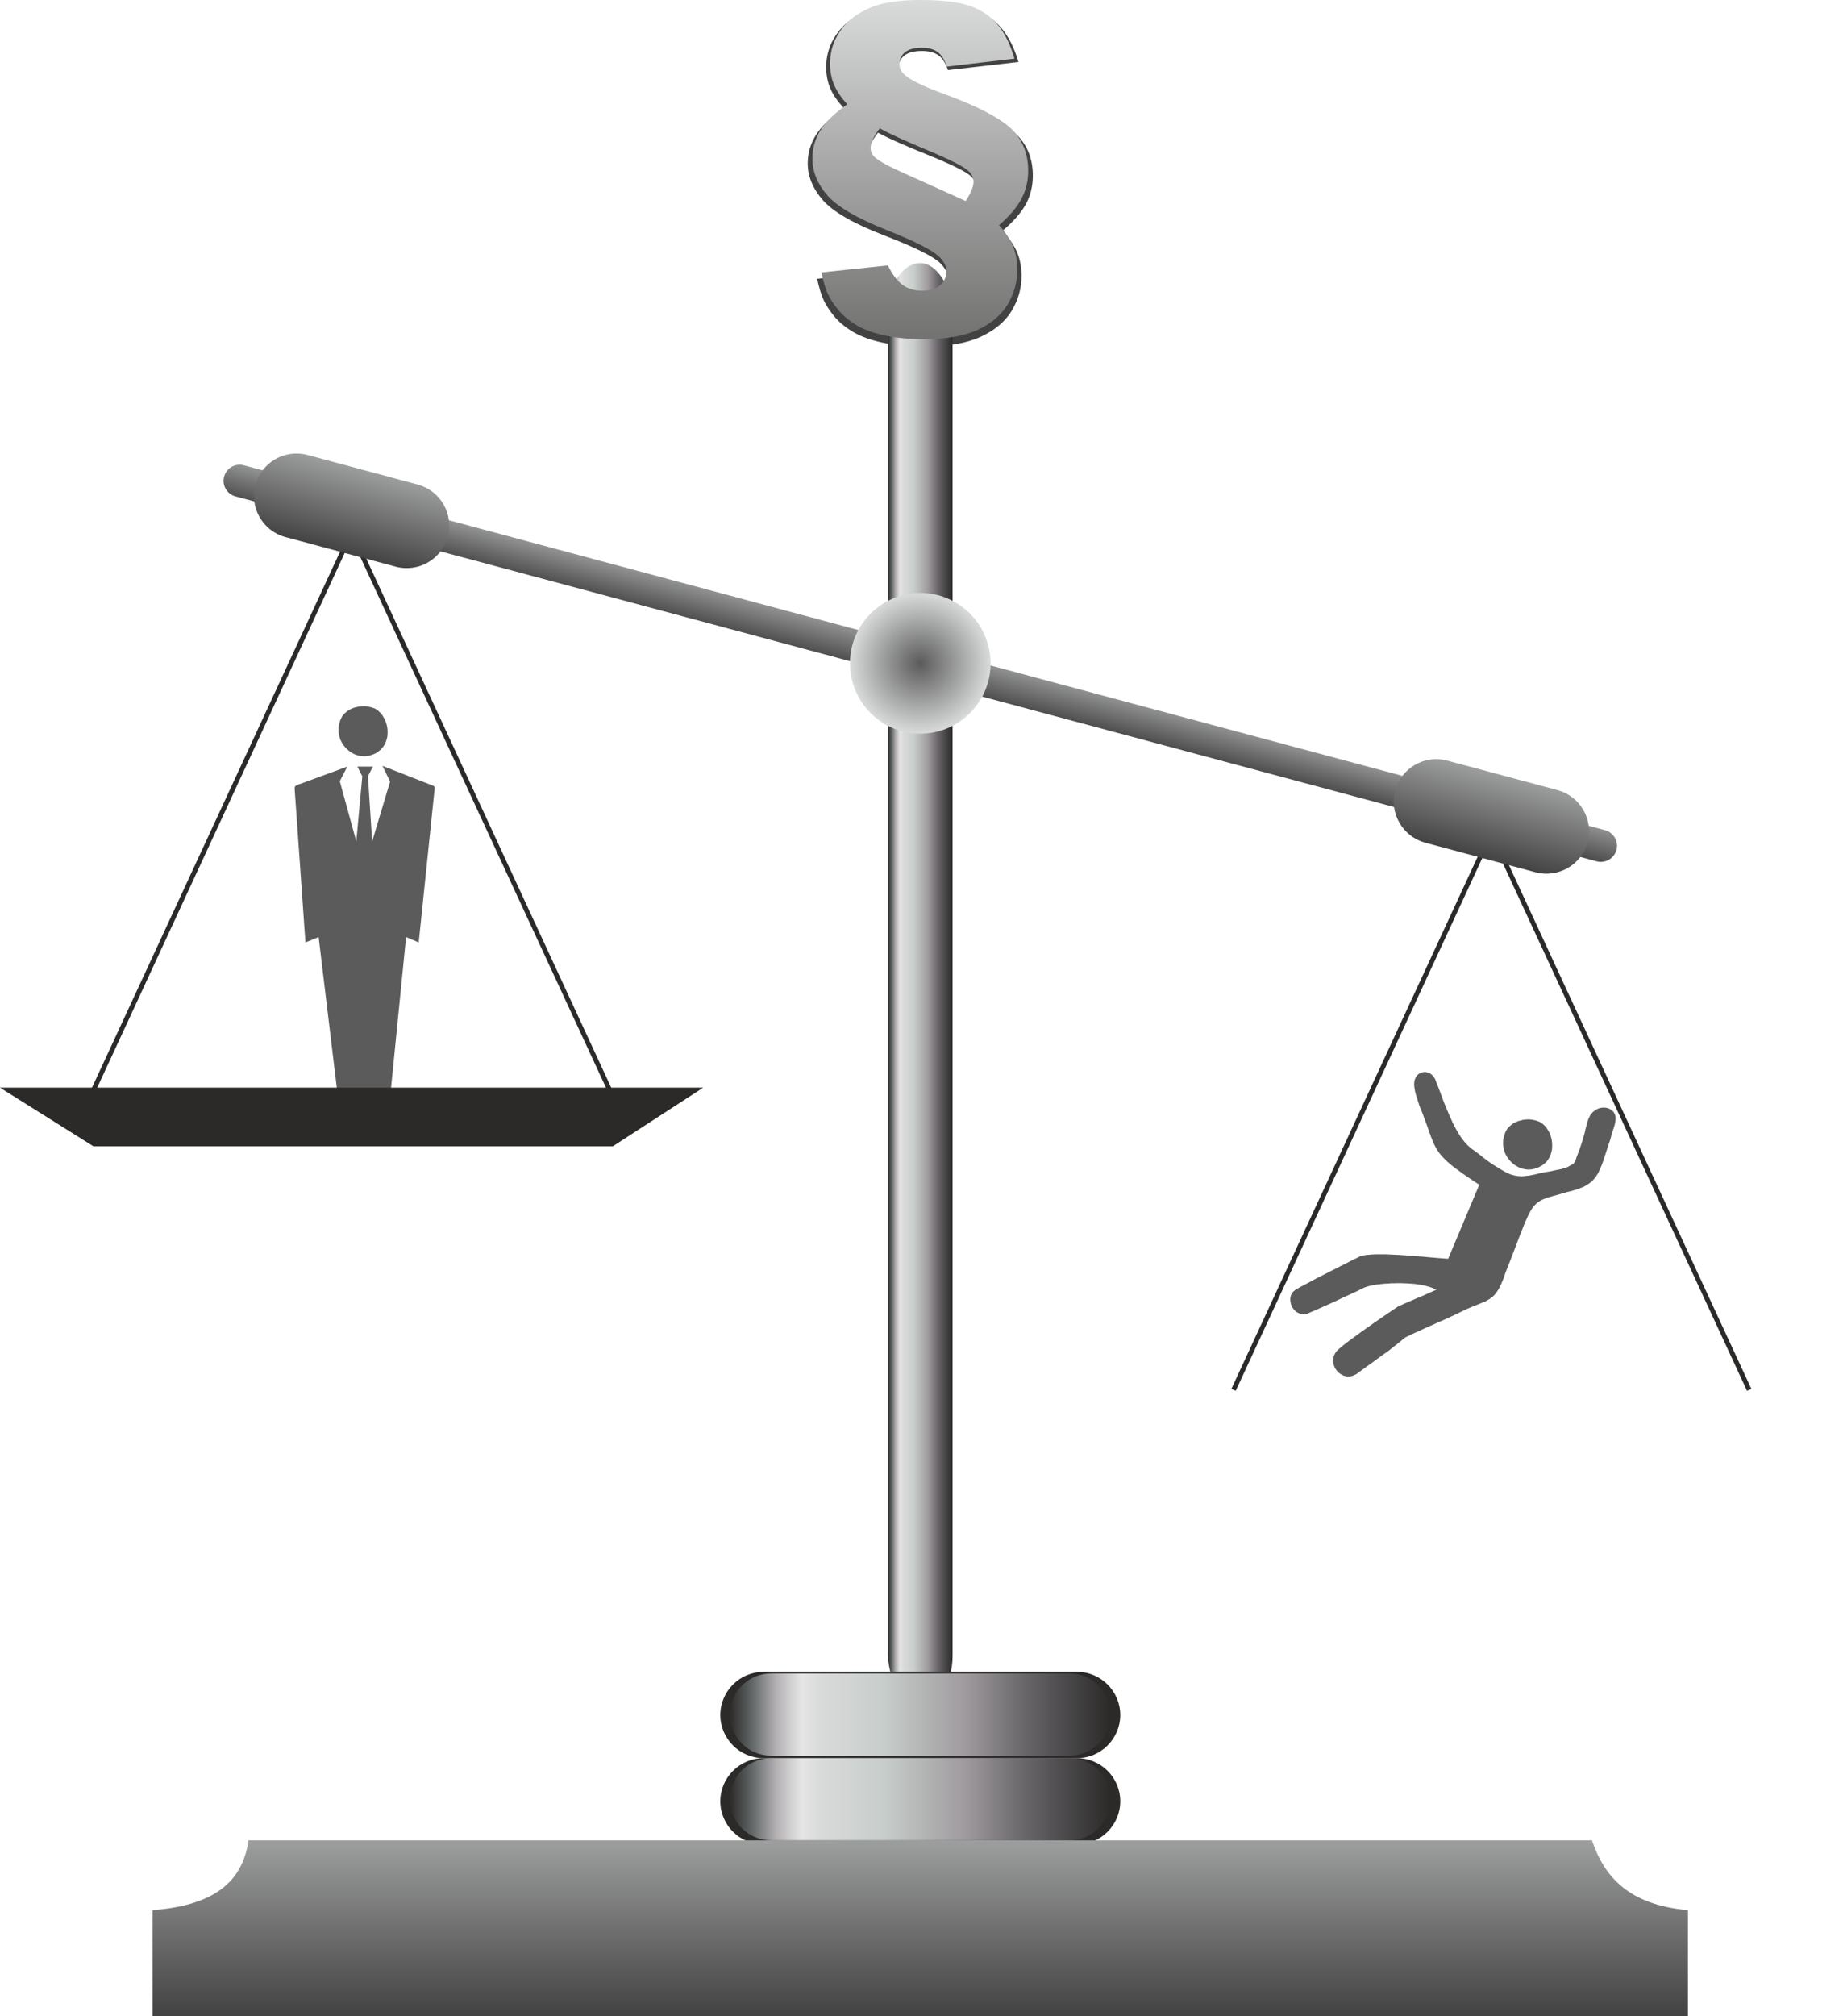 <?xml version='1.0' encoding='utf-8'?>
<svg xmlns="http://www.w3.org/2000/svg" xmlns:xlink="http://www.w3.org/1999/xlink" width="205.52mm" height="224.7mm" clip-rule="evenodd" fill-rule="evenodd" image-rendering="optimizeQuality" shape-rendering="geometricPrecision" text-rendering="geometricPrecision" version="1.1" viewBox="0 0 20551 22469">
 <defs>
  <style type="text/css">
    .str0 {stroke:#2B2A29;stroke-width:52.908}
    .fil2 {fill:none}
    .fil9 {fill:#2B2A29}
    .fil3 {fill:#434242}
    .fil0 {fill:#5B5B5B}
    .fil13 {fill:#5B5B5B;fill-rule:nonzero}
    .fil12 {fill:url(#k)}
    .fil8 {fill:url(#m)}
    .fil10 {fill:url(#l)}
    .fil11 {fill:url(#n)}
    .fil4 {fill:url(#o)}
    .fil1 {fill:url(#p)}
    .fil6 {fill:url(#q)}
    .fil7 {fill:url(#r)}
    .fil5 {fill:url(#s)}
    .fil14 {fill:url(#t)}
  </style>
  <linearGradient id="k" x1="10262" x2="10262" y1="20509" y2="22469" gradientUnits="userSpaceOnUse">
   <stop stop-color="#9D9E9E" offset="0"/>
   <stop stop-color="#434242" offset="1"/>
  </linearGradient>
  <linearGradient id="m" x1="10262" x2="10262" y2="3780.5" gradientUnits="userSpaceOnUse">
   <stop stop-color="#D9DADA" offset="0"/>
   <stop stop-color="#727271" offset="1"/>
  </linearGradient>
  <linearGradient id="l" x1="8138.3" x2="12386" y1="20051" y2="20051" gradientUnits="userSpaceOnUse">
   <stop stop-color="#2B2A29" offset="0"/>
   <stop stop-color="#626767" offset=".059"/>
   <stop stop-color="#B5B1B4" offset=".122"/>
   <stop stop-color="#E5E5E5" offset=".188"/>
   <stop stop-color="#D9DADA" offset=".239"/>
   <stop stop-color="#C8CECB" offset=".4"/>
   <stop stop-color="#9F9A9E" offset=".62"/>
   <stop stop-color="#666467" offset=".78"/>
   <stop stop-color="#2B2A29" offset="1"/>
  </linearGradient>
  <linearGradient id="n" x1="8138.3" x2="12386" y1="19107" y2="19107" gradientUnits="userSpaceOnUse" xlink:href="#l">
  </linearGradient>
  <linearGradient id="o" x1="9902.5" x2="10621" y1="10969" y2="10969" gradientUnits="userSpaceOnUse" xlink:href="#l">
  </linearGradient>
  <linearGradient id="p" y1="50%" y2="50%" xlink:href="#l">
  </linearGradient>
  <linearGradient id="q" x1="4046.1" x2="3794.9" y1="5223.8" y2="6161.3" gradientUnits="userSpaceOnUse" xlink:href="#k">
  </linearGradient>
  <linearGradient id="r" x1="16756" x2="16505" y1="8629.3" y2="9566.8" gradientUnits="userSpaceOnUse" xlink:href="#k">
  </linearGradient>
  <linearGradient id="s" x1="10326" x2="10198" y1="7151.2" y2="7632.2" gradientUnits="userSpaceOnUse" xlink:href="#k">
  </linearGradient>
  <radialGradient id="t">
   <stop stop-color="#5B5B5B" offset="0"/>
   <stop stop-color="#D9DADA" offset="1"/>
  </radialGradient>
 </defs>
  <path class="fil0" d="m4847 8785l-178 1718-141-60-187 1875h-245l-38-115-42 115h-237l-226-1875-147 60-120-1704c-3-24 1-40 23-49l564-207-84 163 184 671 67-726-55-108h173l-55 108 47 726 200-667-85-175 571 224c6 3 13 20 11 26z"/>
   <polygon class="fil1" points="0 12121 7841 12121 6834 12774 1041 12774"/>
   <polyline class="fil2 str0" points="1045 12142 3920 5934 6796 12142"/>
   <polygon class="fil1" points="12710 15468 20551 15468 19544 16121 13751 16121"/>
   <polyline class="fil2 str0" points="13755 15489 16630 9281 19505 15489"/>
  <path class="fil3" d="m11357 691l-786 90c-26-77-62-132-107-165-45-32-106-48-182-48-90 0-157 17-199 52s-63 79-63 132c0 45 19 85 58 120 68 61 228 136 480 225 359 128 609 254 750 376 140 124 209 286 209 485 0 117-27 224-80 321-54 96-140 194-259 294 72 77 126 155 161 233 34 79 52 169 52 269 0 139-37 268-110 389s-189 217-346 290c-157 72-369 108-635 108-169 0-320-14-452-42s-241-66-327-116c-85-49-155-105-211-170-55-65-96-127-124-186s-52-139-74-241l774-79c49 99 105 171 167 218 63 45 140 69 231 69 94 0 165-22 212-65 47-42 71-95 71-157 0-54-28-107-84-162-78-75-287-178-627-309-339-131-565-261-679-390-113-129-170-266-170-411 0-115 31-220 92-317s165-196 313-297c-69-74-121-147-152-219-32-72-47-152-47-241 0-115 28-220 83-315 56-95 127-171 216-228s179-98 271-124c124-34 284-51 480-51 260 0 456 23 585 68 129 47 235 117 316 213 82 96 147 223 193 381zm-1567 788c-70 92-106 166-106 222 0 34 12 64 35 90 38 42 132 96 282 163l789 346c61-91 92-163 92-218 0-44-18-83-55-118-54-51-211-128-473-235-262-105-450-189-564-250z"/>
  <rect class="fil4" x="9903" y="2932" width="719" height="16074" rx="555" ry="555"/>
  <path class="fil5" d="m18025 9472c26-96-32-195-127-220l-15179-4067c-96-26-195 31-220 127-26 95 31 194 127 220l15179 4067c95 25 194-32 220-127z"/>
  <path class="fil6" d="m4993 5980c68-252-83-513-335-580l-1230-330c-252-67-513 83-580 335-68 252 83 513 335 580l1230 330c252 67 513-83 580-335z"/>
  <path class="fil7" d="m17703 9386c68-252-83-513-335-581l-1231-329c-251-68-512 83-580 335-67 251 84 512 335 580l1231 330c252 67 513-84 580-335z"/>
  <path class="fil8" d="m11312 654l-754 88c-25-76-59-130-102-162-44-32-102-48-175-48-86 0-150 17-190 51-41 34-61 78-61 130 0 45 18 84 55 119 65 60 219 134 460 222 345 126 585 250 720 370 133 122 200 282 200 479 0 116-26 221-77 316s-134 192-248 291c69 75 121 152 154 229 33 78 50 166 50 266 0 136-35 264-105 383s-181 214-332 286c-151 71-354 106-608 106-163 0-307-14-434-41-126-28-230-65-313-114-82-49-149-105-202-168-53-64-93-125-120-184-26-58-50-137-70-237l741-78c47 98 101 169 161 215 60 45 134 67 221 67 90 0 158-20 203-63 45-41 68-94 68-155 0-53-27-106-81-160-74-74-274-175-600-304-325-130-542-258-651-385-109-128-163-263-163-406 0-113 29-217 88-312 58-95 158-193 300-293-66-73-115-145-146-216-30-71-45-150-45-238 0-113 27-216 80-310s122-168 207-225c85-56 172-97 259-122 120-34 273-51 461-51 249 0 437 23 560 68 124 46 226 115 304 209 79 95 140 221 185 377zm-1502 776c-68 91-102 164-102 219 0 34 11 63 33 89 37 41 127 95 271 161l756 341c59-90 88-161 88-215 0-43-17-82-53-116-51-50-202-127-453-232-251-104-431-186-540-247z"/>
  <path class="fil9" d="m8513 19593h3498c264 0 481 216 481 481 0 264-217 481-481 481h-3498c-264 0-481-217-481-481 0-265 217-481 481-481z"/>
  <path class="fil9" d="m8513 19593h3498c264 0 481-217 481-481 0-265-217-481-481-481h-3498c-264 0-481 216-481 481 0 264 217 481 481 481z"/>
  <path class="fil10" d="m8596 19593h3331c252 0 458 206 458 458s-206 458-458 458h-3331c-252 0-458-206-458-458s206-458 458-458z"/>
  <path class="fil11" d="m8596 19565h3331c252 0 458-206 458-458s-206-458-458-458h-3331c-252 0-458 206-458 458s206 458 458 458z"/>
  <path class="fil12" d="m1702 21287c760-58 1008-372 1070-778h14980c136 406 411 720 1070 778v1182h-17120v-1182z"/>
  <polygon class="fil13" points="16495 13203 16148 14028 16078 14023 16006 14017 15933 14011 15861 14004 15788 13999 15717 13993 15646 13988 15577 13984 15511 13981 15449 13978 15418 13978 15389 13978 15361 13978 15334 13978 15308 13980 15283 13981 15260 13984 15239 13985 15218 13988 15198 13992 15181 13996 15165 14001 15133 14018 15094 14036 15051 14058 15005 14082 14955 14106 14904 14133 14850 14160 14797 14187 14744 14214 14691 14241 14641 14267 14593 14293 14550 14316 14510 14337 14476 14356 14448 14373 14436 14381 14426 14390 14416 14399 14409 14409 14402 14420 14397 14432 14393 14444 14390 14455 14388 14469 14388 14480 14388 14494 14390 14506 14392 14519 14395 14532 14399 14544 14404 14557 14410 14568 14417 14579 14425 14590 14433 14599 14443 14609 14452 14617 14463 14625 14474 14630 14486 14636 14498 14641 14510 14644 14524 14646 14537 14646 14552 14645 14566 14643 14580 14639 14617 14623 14657 14606 14700 14587 14744 14567 14790 14547 14836 14526 14883 14505 14929 14483 14975 14461 15019 14441 15061 14422 15100 14404 15136 14387 15168 14371 15195 14358 15219 14346 15232 14342 15247 14337 15265 14332 15283 14328 15304 14324 15325 14320 15348 14316 15373 14313 15399 14310 15425 14307 15452 14305 15480 14304 15509 14301 15538 14301 15567 14300 15597 14300 15627 14300 15657 14301 15687 14302 15717 14304 15746 14306 15775 14308 15804 14313 15831 14316 15858 14321 15884 14326 15910 14333 15933 14339 15956 14347 15978 14355 15998 14364 16016 14373 15937 14408 15880 14434 15840 14451 15815 14461 15802 14468 15797 14470 15799 14469 15803 14466 15808 14464 15809 14463 15805 14465 15792 14470 15767 14482 15727 14499 15669 14524 15591 14559 15558 14581 15519 14607 15477 14636 15431 14667 15382 14701 15331 14736 15280 14772 15229 14808 15178 14844 15130 14879 15083 14913 15041 14944 15003 14973 14972 14998 14957 15010 14945 15021 14934 15030 14926 15037 14912 15050 14900 15063 14890 15078 14882 15093 14875 15107 14871 15123 14868 15138 14866 15154 14866 15170 14868 15185 14871 15201 14874 15215 14879 15229 14886 15244 14894 15258 14903 15270 14913 15283 14924 15293 14935 15303 14948 15312 14961 15320 14975 15327 14989 15333 15005 15336 15021 15339 15036 15339 15053 15339 15070 15335 15087 15331 15104 15323 15122 15315 15139 15303 15207 15253 15265 15211 15313 15177 15353 15147 15385 15124 15412 15104 15435 15088 15454 15075 15473 15061 15491 15048 15509 15033 15531 15016 15557 14995 15588 14971 15625 14941 15670 14905 15702 14889 15737 14873 15775 14854 15816 14837 15858 14817 15903 14796 15949 14776 15996 14755 16043 14733 16091 14713 16140 14691 16186 14669 16232 14648 16277 14626 16320 14606 16361 14586 16405 14567 16444 14552 16480 14537 16513 14524 16529 14517 16545 14511 16560 14505 16573 14498 16586 14490 16599 14483 16612 14475 16623 14466 16635 14457 16647 14448 16658 14437 16669 14425 16679 14413 16689 14399 16699 14385 16709 14369 16719 14351 16728 14333 16738 14313 16747 14291 16757 14268 16767 14243 16776 14216 16786 14187 16846 14034 16897 13901 16939 13790 16977 13695 16993 13654 17009 13615 17024 13581 17038 13551 17052 13523 17065 13499 17079 13476 17092 13455 17106 13439 17121 13423 17136 13409 17151 13396 17169 13386 17187 13375 17206 13366 17228 13357 17251 13348 17276 13341 17303 13333 17332 13325 17400 13306 17478 13283 17509 13276 17538 13268 17566 13260 17592 13252 17616 13242 17638 13234 17660 13225 17679 13214 17698 13203 17715 13192 17730 13181 17746 13169 17760 13155 17773 13141 17785 13127 17797 13111 17807 13094 17818 13077 17828 13058 17837 13037 17846 13017 17856 12995 17865 12972 17874 12947 17892 12894 17911 12835 17932 12770 17956 12699 17966 12661 17976 12628 17984 12601 17993 12575 17999 12555 18005 12537 18006 12531 18008 12524 18009 12517 18009 12513 18013 12496 18015 12479 18016 12464 18015 12449 18013 12436 18009 12422 18003 12411 17997 12399 17990 12389 17981 12380 17971 12373 17961 12365 17950 12358 17938 12354 17926 12349 17913 12346 17899 12344 17886 12344 17872 12344 17858 12345 17844 12347 17831 12351 17817 12357 17804 12363 17790 12370 17778 12380 17766 12389 17755 12400 17743 12413 17733 12427 17725 12443 17717 12459 17712 12471 17707 12485 17701 12503 17696 12521 17690 12544 17684 12567 17677 12594 17671 12622 17663 12652 17654 12682 17645 12713 17634 12747 17623 12780 17612 12814 17598 12849 17584 12885 17575 12911 17568 12931 17564 12940 17561 12947 17558 12952 17554 12957 17550 12963 17546 12967 17541 12971 17535 12975 17521 12982 17504 12991 17501 12993 17498 12996 17494 12998 17489 13001 17478 13006 17465 13011 17450 13016 17433 13021 17414 13027 17395 13031 17349 13040 17299 13051 17244 13061 17185 13071 17159 13078 17133 13084 17109 13090 17087 13094 17064 13099 17043 13102 17024 13104 17004 13106 16987 13108 16969 13109 16952 13108 16936 13107 16920 13106 16906 13103 16890 13100 16877 13097 16862 13093 16848 13089 16834 13083 16820 13078 16806 13071 16792 13064 16778 13056 16763 13048 16732 13030 16700 13010 16665 12989 16627 12964 16599 12944 16571 12924 16546 12905 16521 12885 16496 12865 16470 12845 16443 12825 16414 12805 16398 12791 16381 12777 16364 12762 16349 12746 16333 12728 16318 12709 16303 12690 16289 12670 16275 12649 16261 12627 16248 12604 16235 12581 16222 12557 16209 12533 16197 12508 16186 12483 16174 12456 16162 12431 16151 12404 16140 12378 16118 12325 16096 12271 16076 12217 16056 12163 16036 12111 16016 12061 16010 12044 16004 12029 15997 12015 15988 12002 15979 11991 15969 11980 15959 11972 15949 11964 15937 11958 15926 11954 15914 11950 15903 11948 15891 11947 15879 11947 15868 11949 15857 11951 15845 11954 15835 11960 15824 11966 15815 11972 15806 11980 15798 11990 15790 12001 15784 12012 15779 12025 15774 12038 15771 12053 15770 12069 15769 12085 15770 12102 15772 12121 15776 12140 15777 12146 15777 12153 15779 12161 15781 12170 15786 12189 15793 12214 15802 12239 15810 12268 15820 12297 15829 12326 15849 12375 15867 12420 15882 12462 15897 12501 15923 12573 15945 12635 15955 12664 15966 12690 15976 12716 15986 12740 15997 12762 16008 12784 16020 12805 16033 12825 16046 12845 16061 12864 16077 12883 16095 12902 16114 12921 16136 12943 16159 12963 16185 12985 16213 13007 16244 13030 16278 13055 16314 13081 16354 13109 16397 13138 16444 13169"/>
  <polygon class="fil13" points="16786 12618 16778 12641 16771 12664 16766 12686 16762 12707 16761 12730 16761 12751 16763 12772 16766 12794 16771 12814 16776 12833 16784 12853 16793 12871 16803 12889 16814 12906 16827 12923 16840 12937 16854 12952 16869 12966 16884 12978 16901 12990 16919 13000 16936 13009 16955 13016 16974 13023 16993 13027 17012 13031 17032 13033 17052 13033 17072 13032 17092 13029 17112 13024 17132 13017 17153 13010 17174 13000 17193 12989 17209 12977 17225 12964 17240 12951 17253 12936 17264 12920 17274 12904 17283 12886 17290 12868 17296 12851 17301 12832 17305 12814 17307 12794 17308 12775 17308 12756 17307 12736 17305 12716 17302 12699 17297 12679 17292 12661 17286 12643 17278 12625 17269 12608 17260 12592 17250 12576 17239 12562 17227 12547 17214 12535 17199 12523 17185 12513 17173 12505 17159 12498 17146 12494 17132 12489 17118 12485 17104 12482 17089 12479 17075 12477 17059 12475 17045 12475 17030 12475 17015 12476 17000 12478 16985 12479 16971 12483 16956 12487 16942 12490 16928 12494 16915 12500 16901 12505 16888 12512 16876 12518 16864 12527 16853 12535 16842 12544 16831 12553 16822 12563 16814 12573 16805 12583 16798 12595 16792 12606"/>
  <polygon class="fil13" points="3800 8013 3791 8036 3785 8059 3780 8081 3776 8102 3775 8125 3775 8146 3777 8167 3780 8189 3785 8209 3790 8228 3798 8248 3807 8266 3817 8284 3828 8301 3840 8317 3853 8332 3868 8347 3883 8361 3898 8373 3915 8385 3933 8395 3950 8404 3969 8411 3988 8418 4006 8422 4026 8426 4046 8428 4066 8428 4086 8427 4106 8424 4126 8419 4146 8412 4167 8405 4188 8395 4207 8384 4223 8372 4239 8359 4253 8346 4266 8330 4278 8314 4288 8298 4297 8281 4304 8263 4310 8246 4315 8227 4319 8209 4321 8189 4322 8170 4322 8151 4321 8131 4319 8111 4315 8093 4311 8073 4306 8056 4299 8038 4292 8020 4283 8003 4273 7987 4264 7971 4253 7956 4240 7942 4227 7930 4213 7917 4199 7907 4187 7900 4173 7893 4160 7889 4146 7884 4132 7880 4118 7877 4103 7874 4089 7872 4073 7870 4058 7870 4044 7870 4029 7871 4014 7873 3999 7874 3985 7878 3970 7881 3956 7885 3942 7889 3928 7894 3915 7900 3902 7907 3890 7913 3878 7922 3866 7930 3856 7939 3845 7948 3836 7958 3827 7968 3819 7978 3812 7990 3806 8001"/>
  <circle class="fil14" cx="10262" cy="7392" r="784"/>
</svg>